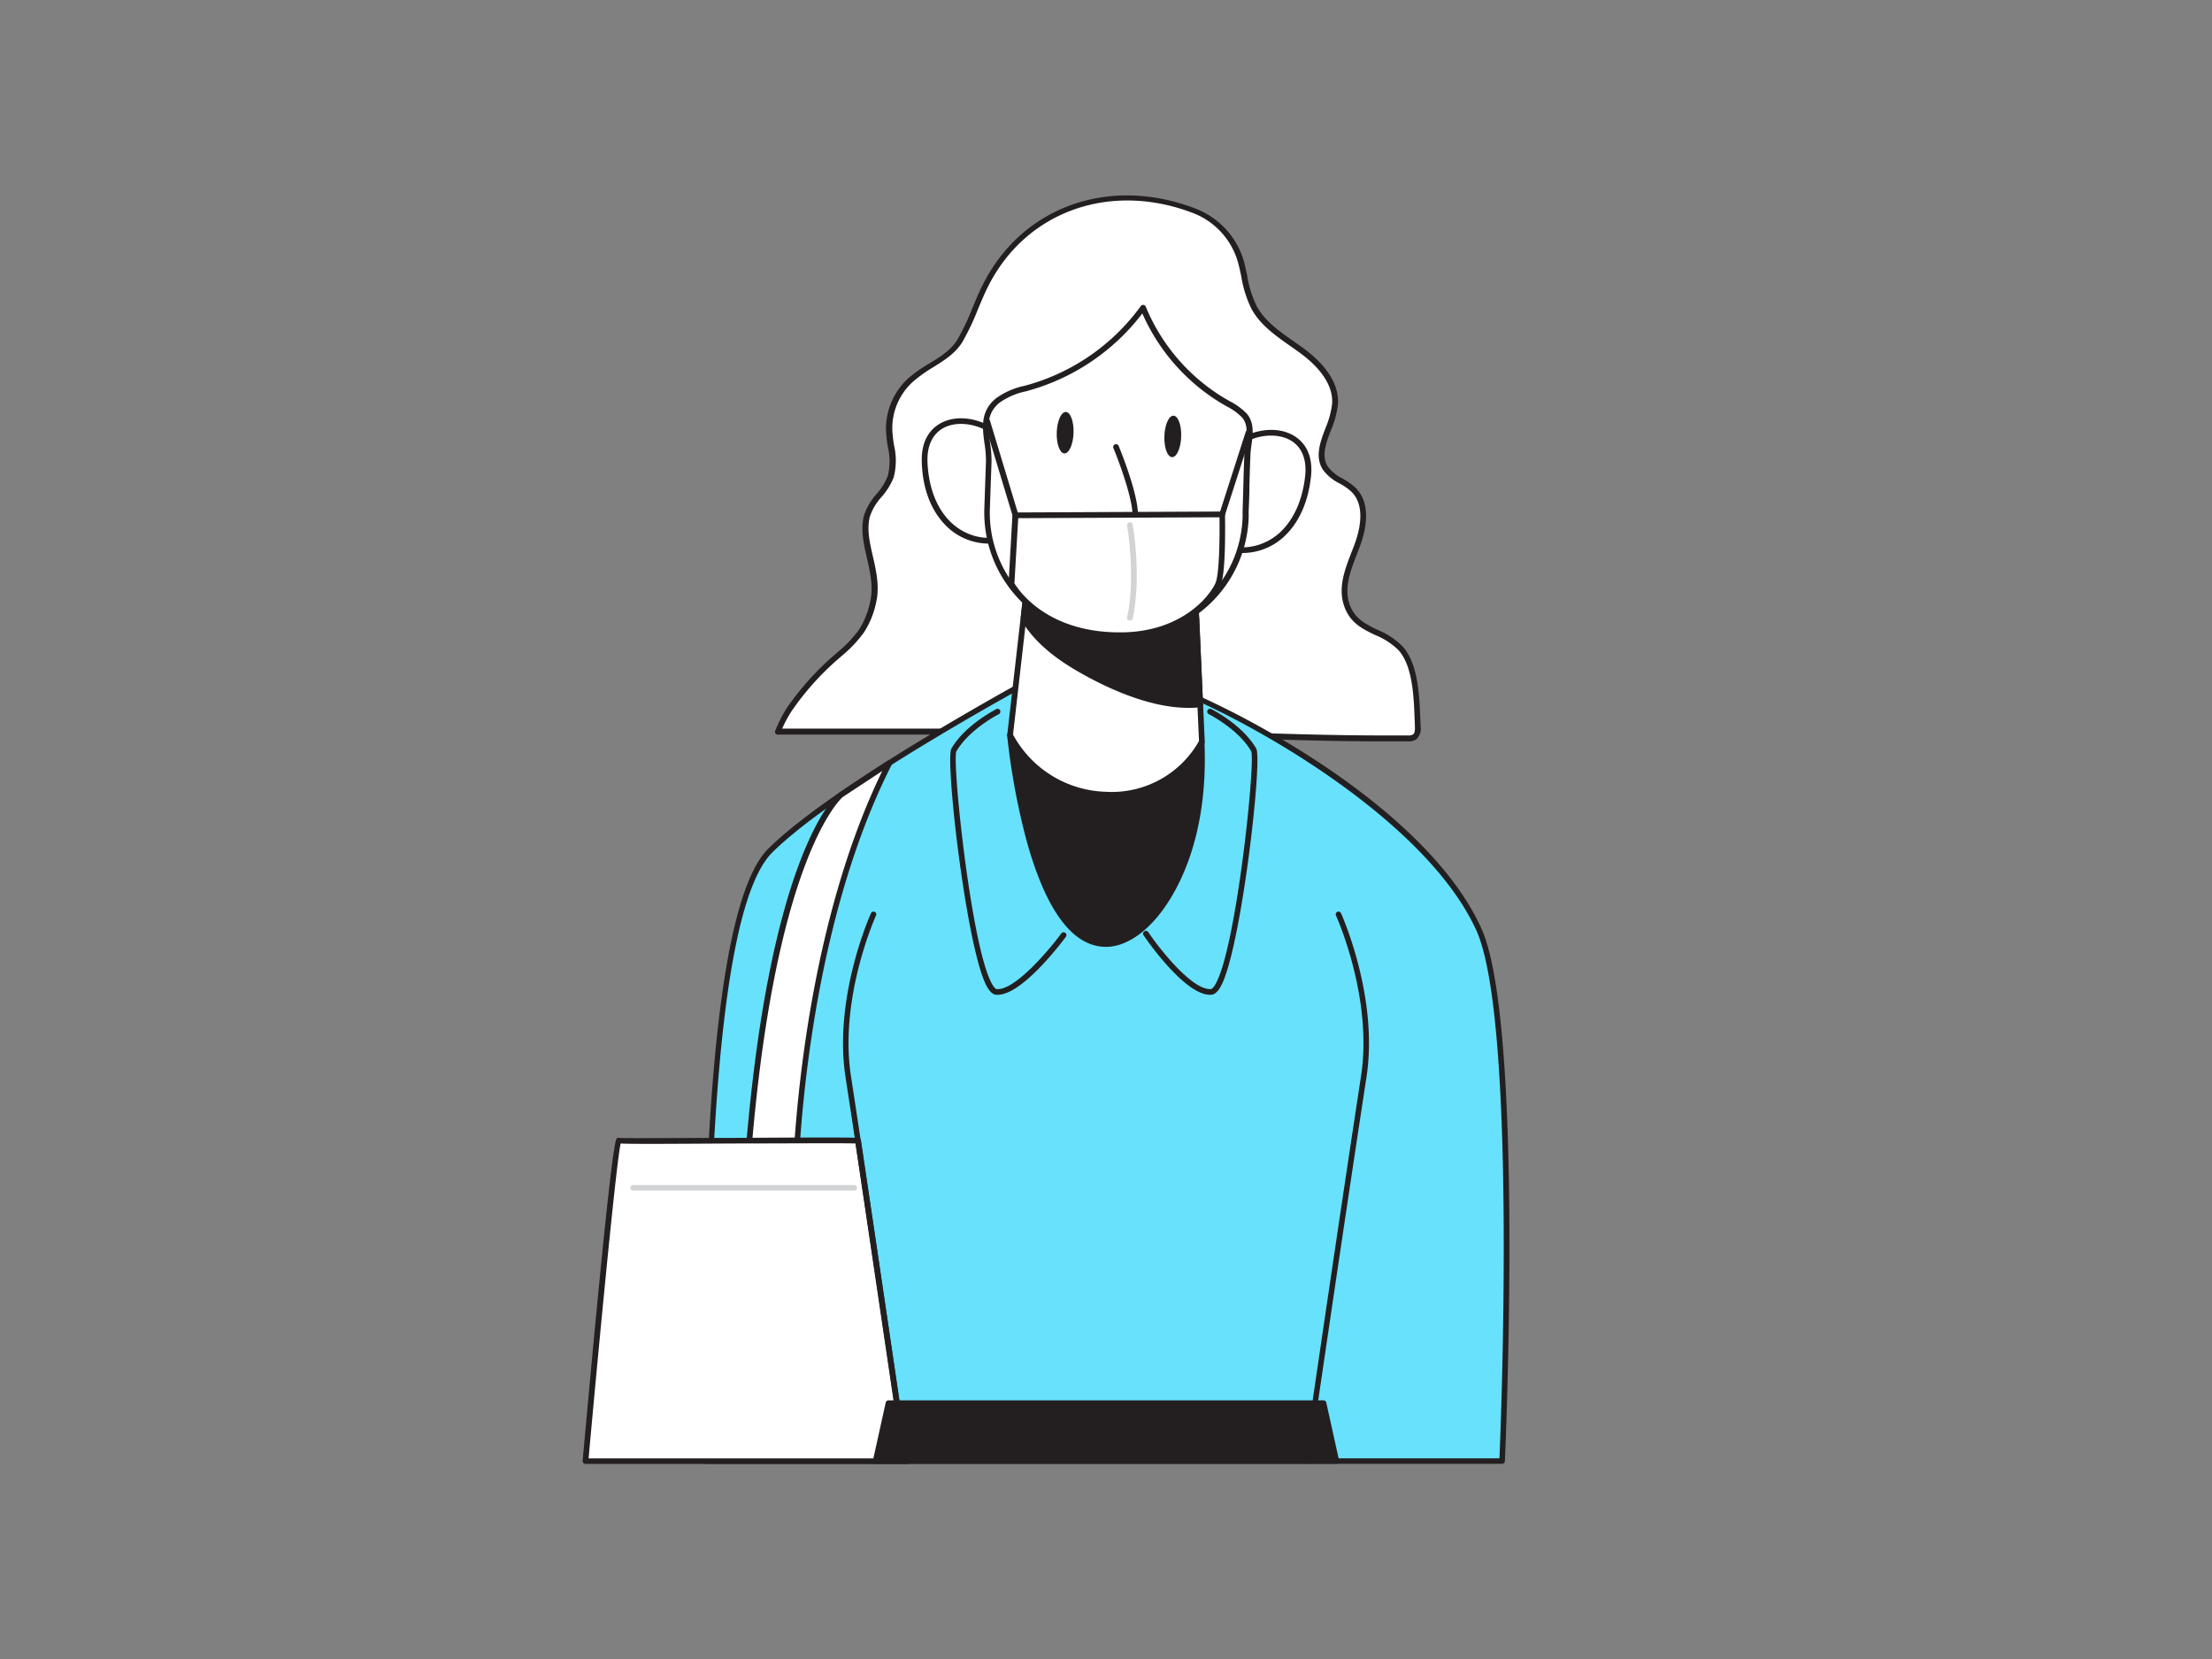 <svg xmlns="http://www.w3.org/2000/svg" viewBox="0 0 400 300"><rect x="0" y="0" width="400" height="300" fill="#808080" stroke="none"/><g id="_445_wearing_a_mask_flatline" data-name="#445_wearing_a_mask_flatline"><path d="M250.09,133.51c1.48,0,2.95,0,4.43,0a2.13,2.13,0,0,0,1.3-.26,2.16,2.16,0,0,0,.55-1.91c-.18-4.13-.12-10.77-3.08-14.09s-8.46-3-9.9-8.34c-.91-3.42.79-6.92,2-10.25s1.88-7.51-.61-10c-1.51-1.53-3.92-2.11-5.1-3.92-2.22-3.39,1.47-7.6,1.73-11.65s-2.83-7.28-6-9.62-6.83-4.4-8.7-7.88c-1.32-2.44-1.58-5.28-2.28-8a14,14,0,0,0-8.22-9.41c-14.59-5.73-30.57-1.18-37.92,13.23-1.66,3.26-2.81,7-4.68,10.12-2,3.32-6.17,4.56-9,7.18a11.91,11.91,0,0,0-3.81,9c.1,2.82,1.2,5.72.28,8.39s-3.59,4.4-4.31,7.08c-1.28,4.82,2.36,10.16,1.13,15.56a15.81,15.81,0,0,1-2.11,5.23,23.66,23.66,0,0,1-4,4.27,50.16,50.16,0,0,0-9,9.91,24.53,24.53,0,0,0-2.07,4.05,5.17,5.17,0,0,1,.88,0h52.77c18.72,0,37,1.24,55.72,1.24Z" fill="#fff"/><path d="M254.69,134.06h-.17c-1.49,0-3,0-4.43,0H250c-9.37,0-18.78-.31-27.87-.62s-18.5-.61-27.85-.61H141.42c-.16,0-.46,0-.61,0a.5.5,0,0,1-.34,0,.52.52,0,0,1-.29-.67h0A24.65,24.65,0,0,1,142.3,128a50.81,50.81,0,0,1,9.1-10l.19-.17a21.94,21.94,0,0,0,3.77-4,14.82,14.82,0,0,0,2-5.06c.6-2.61,0-5.26-.59-7.84s-1.19-5.22-.53-7.73a11,11,0,0,1,2.3-3.9,11.33,11.33,0,0,0,2-3.22,11.2,11.2,0,0,0,0-5.31,25,25,0,0,1-.32-2.9,12.39,12.39,0,0,1,4-9.44,24.51,24.51,0,0,1,3.81-2.69c2.05-1.26,4-2.46,5.13-4.38a44.51,44.51,0,0,0,2.72-5.74c.6-1.45,1.23-2.95,1.94-4.34,7.16-14.05,23-19.59,38.57-13.48A14.51,14.51,0,0,1,225,47.48c.2.79.37,1.59.54,2.39a20,20,0,0,0,1.69,5.46c1.47,2.72,4.13,4.59,6.71,6.39L235.74,63c4.28,3.16,6.43,6.65,6.21,10.08a16.8,16.8,0,0,1-1.28,4.73c-.91,2.41-1.77,4.7-.53,6.6a7.59,7.59,0,0,0,2.64,2.13,11.68,11.68,0,0,1,2.4,1.71c2.94,3,1.72,7.92.72,10.58-.16.44-.33.88-.51,1.33-1.1,2.85-2.25,5.8-1.5,8.61.81,3,3,4.06,5.29,5.16a13.47,13.47,0,0,1,4.49,3c2.8,3.14,3,8.93,3.17,13.15l.05,1.25a2.66,2.66,0,0,1-.77,2.36A2.44,2.44,0,0,1,254.69,134.06Zm-113.25-2.31h52.87c9.37,0,18.78.32,27.88.62s18.49.62,27.84.62h.06c1.48,0,2.95,0,4.43,0a1.82,1.82,0,0,0,1-.17c.34-.25.36-.88.34-1.47l-.05-1.26c-.15-4.07-.35-9.65-2.9-12.5a12.71,12.71,0,0,0-4.17-2.73c-2.42-1.15-4.91-2.35-5.84-5.82-.85-3.14.36-6.25,1.53-9.26.17-.44.34-.87.5-1.31.91-2.43,2.06-6.9-.49-9.49a10.22,10.22,0,0,0-2.19-1.55,8.46,8.46,0,0,1-3-2.45c-1.53-2.34-.53-5,.43-7.54a16.11,16.11,0,0,0,1.21-4.43c.25-3.87-3-7.13-5.79-9.18-.6-.44-1.21-.87-1.83-1.3-2.67-1.88-5.44-3.82-7-6.75a21,21,0,0,1-1.8-5.73c-.16-.79-.33-1.57-.53-2.35a13.48,13.48,0,0,0-7.91-9.06c-15-5.91-30.36-.57-37.27,13-.7,1.36-1.31,2.84-1.91,4.27a45.75,45.75,0,0,1-2.78,5.87c-1.29,2.14-3.42,3.45-5.47,4.72A24.76,24.76,0,0,0,165,69.11a11.35,11.35,0,0,0-3.64,8.65,24.12,24.12,0,0,0,.31,2.78,12,12,0,0,1-.07,5.8,12.15,12.15,0,0,1-2.18,3.52,10.08,10.08,0,0,0-2.11,3.52c-.6,2.27-.05,4.69.54,7.25s1.24,5.45.59,8.29a16,16,0,0,1-2.18,5.4,23.11,23.11,0,0,1-3.94,4.2l-.19.17a49.74,49.74,0,0,0-8.92,9.81A23,23,0,0,0,141.44,131.75Z" fill="#231f20"/><path d="M188.84,121.63s-37.17,19.87-49.57,32.2-11.7,84.62-11.7,110.37H271.63S275.17,185,267.4,168c-10.39-22.79-48.08-41.65-57.94-44.55S188.84,121.63,188.84,121.63Z" fill="#68e1fd"/><path d="M271.63,264.7H127.57a.5.5,0,0,1-.5-.5v-3.91c0-28.4-.11-94.91,11.85-106.81,12.31-12.24,49.31-32.09,49.68-32.29a.41.41,0,0,1,.19,0c.11,0,11-1.07,20.81,1.83,8.89,2.61,47.48,21.2,58.26,44.82,7.72,16.94,4.41,93.2,4.27,96.44A.5.5,0,0,1,271.63,264.7Zm-143.56-.5h0Zm0-.49H271.15c.28-6.62,3.12-79.47-4.2-95.51-10.06-22-47.21-41.21-57.63-44.28-9.16-2.69-19.25-1.9-20.34-1.8-2,1.09-37.45,20.21-49.36,32.07C128,165.8,128,232,128.06,260.29Z" fill="#231f20"/><path d="M182.62,132.93s3.49,37.8,17.38,37.8c8,0,18.3-14.14,17.31-36.6Z" fill="#231f20"/><path d="M200,171.22c-6,0-10.85-6.48-14.38-19.26a125.57,125.57,0,0,1-3.5-19,.5.5,0,0,1,.14-.39.51.51,0,0,1,.38-.16l34.69,1.21a.49.49,0,0,1,.47.47c.9,20.3-7,30.25-9.49,32.81C205.66,169.7,202.71,171.22,200,171.22Zm-16.83-37.77c.51,4.68,4.45,36.78,16.83,36.78,2.43,0,5.13-1.42,7.59-4,7.39-7.72,9.61-21.3,9.24-31.61Z" fill="#231f20"/><path d="M219.77,86.13c1.88-9.58,17.95-11.39,16.76-.07-.41,3.89-1.79,7.82-4.63,10.51s-7.3,3.86-10.81,2.14" fill="#fff"/><path d="M224.72,100a8.79,8.79,0,0,1-3.86-.86.52.52,0,1,1,.46-.93c3.13,1.54,7.34.69,10.22-2,3.13-3,4.16-7.18,4.48-10.19.41-4-1.44-6.64-4.94-7.16-4.3-.65-9.79,2.23-10.81,7.38a.51.51,0,0,1-.6.41.53.53,0,0,1-.41-.61c1.12-5.72,7.21-8.92,12-8.2,3.18.48,6.38,2.9,5.81,8.29-.33,3.18-1.43,7.64-4.79,10.83A11.08,11.08,0,0,1,224.72,100Z" fill="#231f20"/><path d="M183.93,84.75c-1.21-9.69-17.12-12.61-16.72-1.23.13,3.91,1.25,7.92,3.89,10.8s7,4.36,10.64,2.89" fill="#fff"/><path d="M178.69,98.3a11,11,0,0,1-8-3.63c-3.13-3.41-3.92-7.94-4-11.14-.19-5.41,3.17-7.61,6.38-7.86,4.82-.38,10.65,3.23,11.37,9a.52.52,0,0,1-.45.57.51.51,0,0,1-.57-.45c-.66-5.21-5.93-8.45-10.27-8.11-3.54.28-5.57,2.82-5.43,6.8.11,3,.85,7.3,3.76,10.48,2.69,2.93,6.83,4.06,10.06,2.75a.51.51,0,0,1,.67.28.52.52,0,0,1-.28.68A8.68,8.68,0,0,1,178.69,98.3Z" fill="#231f20"/><path d="M182.66,132.93A20.1,20.1,0,0,0,200,143.7a18.49,18.49,0,0,0,17.34-9.57l-.3-6.75-.69-15.7L215.69,97l-28.82-1-1.37,11.93-.43,3.87Z" fill="#fff"/><path d="M200.79,144.23l-.81,0a20.78,20.78,0,0,1-17.79-11.07.5.5,0,0,1-.05-.27L186.36,96a.51.51,0,0,1,.53-.45l28.81,1a.51.51,0,0,1,.5.49l1.66,37.12a.53.53,0,0,1-.05.25A19.14,19.14,0,0,1,200.79,144.23Zm-17.6-11.39A19.73,19.73,0,0,0,200,143.18,18.1,18.1,0,0,0,216.82,134l-1.63-36.51-27.86-1Z" fill="#231f20"/><path d="M185.07,111.81c2.06,3.58,5.56,6.45,9.18,8.63,6.08,3.65,15.23,7.83,22.79,6.94l-.69-15.7a70.08,70.08,0,0,1-16.62-.46c-4.85-.59-9.84-1.25-14.23-3.28Z" fill="#231f20"/><path d="M214.89,128c-7.77,0-16.28-4.36-20.89-7.13-4.37-2.63-7.51-5.59-9.36-8.81a.52.52,0,0,1-.06-.3l.42-3.87a.51.51,0,0,1,.25-.38.53.53,0,0,1,.46,0c4.45,2.06,9.57,2.68,14.08,3.23a69.25,69.25,0,0,0,16.51.47.46.46,0,0,1,.37.12.48.48,0,0,1,.18.35l.69,15.7a.5.5,0,0,1-.44.52A20,20,0,0,1,214.89,128Zm-29.3-16.29c1.77,3,4.77,5.8,8.92,8.3,4.86,2.92,14.1,7.63,22,6.92l-.65-14.7a71.33,71.33,0,0,1-16.21-.52c-4.38-.53-9.32-1.14-13.75-3Z" fill="#231f20"/><path d="M199.81,114.8l2.57.09a22.09,22.09,0,0,0,22.84-21.31l0-1.12c.12-3.42.19-6.84.32-10.26.1-2.33,1.15-5.16-.56-7.09a13.09,13.09,0,0,0-3.4-2.38,35.41,35.41,0,0,1-14.93-17.08A38.73,38.73,0,0,1,186.27,70c-2.05.59-4.23,1-5.87,2.41-3.68,3-1.48,7.19-1.61,11.09q-.15,4.22-.29,8.44A22.08,22.08,0,0,0,199.81,114.8Z" fill="#fff"/><path d="M203.17,115.42h-.81l-2.57-.09A22.64,22.64,0,0,1,178,91.94l.29-8.44a19.48,19.48,0,0,0-.26-3.3c-.39-2.85-.79-5.81,2.06-8.16a13.52,13.52,0,0,1,5.21-2.28l.85-.24a38,38,0,0,0,20.14-14.17.52.52,0,0,1,.48-.21.52.52,0,0,1,.42.32,34.76,34.76,0,0,0,14.71,16.82l.47.27a11.54,11.54,0,0,1,3.05,2.21c1.44,1.63,1.15,3.78.89,5.67a17.07,17.07,0,0,0-.19,1.79q-.12,2.94-.19,5.88c0,1.46-.08,2.92-.13,4.38l0,1.12a22.61,22.61,0,0,1-22.57,21.82Zm3.4-58.74a39.08,39.08,0,0,1-20.16,13.83l-.86.25a12.72,12.72,0,0,0-4.82,2.07c-2.41,2-2.08,4.42-1.7,7.23a20.17,20.17,0,0,1,.27,3.48L179,92a21.6,21.6,0,0,0,20.81,22.31l2.58.09a21.59,21.59,0,0,0,22.31-20.82l0-1.12c.05-1.45.09-2.91.13-4.37.05-2,.11-3.93.19-5.89a17.57,17.57,0,0,1,.2-1.89c.25-1.84.49-3.57-.64-4.84a10.3,10.3,0,0,0-2.79-2l-.48-.28A35.82,35.82,0,0,1,206.57,56.68Z" fill="#231f20"/><path d="M202.37,95.52a37.37,37.37,0,0,1-4.54-.29.52.52,0,0,1-.44-.59.51.51,0,0,1,.59-.43,34.39,34.39,0,0,0,6.29.21.32.32,0,0,0,.29-.18c1-1.56-1.46-8.93-3.22-13.21a.51.51,0,1,1,.95-.39c.49,1.18,4.71,11.63,3.15,14.14a1.34,1.34,0,0,1-1.1.67C203.67,95.5,203,95.52,202.37,95.52Z" fill="#231f20"/><path d="M183.62,93.18l-.69,12.42s4.87,9.5,20.06,9.26c11.28-.17,16.3-7,17.27-9.26S221,93,221,93Z" fill="#fff"/><path d="M202.44,115.38c-14.9,0-19.92-9.45-20-9.54a.63.63,0,0,1-.06-.27l.7-12.42a.51.51,0,0,1,.51-.48L221,92.5h0a.53.53,0,0,1,.52.51c0,.43.23,10.46-.78,12.8-1.13,2.6-6.51,9.39-17.74,9.57Zm-19-9.9c.61,1,5.64,8.87,19,8.87H203c10.69-.17,15.76-6.52,16.81-8.95.72-1.67.76-8.7.71-11.86l-36.39.16Z" fill="#231f20"/><path d="M183.62,93.7a.52.52,0,0,1-.49-.37l-5.14-17a.53.53,0,0,1,.34-.65A.53.53,0,0,1,179,76l5.14,17a.52.52,0,0,1-.35.65Z" fill="#231f20"/><path d="M221,93.54a.4.4,0,0,1-.15,0,.53.53,0,0,1-.34-.65l4.75-14.78a.52.52,0,0,1,.65-.33.53.53,0,0,1,.34.65L221.5,93.18A.53.53,0,0,1,221,93.54Z" fill="#231f20"/><ellipse cx="212.07" cy="78.92" rx="3.75" ry="1.52" transform="translate(125.84 288.12) rotate(-88.01)" fill="#231f20"/><ellipse cx="192.61" cy="78.24" rx="3.75" ry="1.52" transform="translate(107.73 268.02) rotate(-88.01)" fill="#231f20"/><path d="M204.31,112.21h-.11a.5.5,0,0,1-.38-.6c1.6-7.29,0-16.48,0-16.57a.5.5,0,0,1,1-.18c.07.39,1.64,9.48,0,17A.49.49,0,0,1,204.31,112.21Z" fill="#d1d3d4"/><path d="M180.4,179.89h-.26c-.64-.06-1.22-.61-1.78-1.69-3.63-7-7.48-40.81-6.32-42.82,2.46-4.27,7.88-7,8.11-7.15a.52.52,0,0,1,.7.23.53.53,0,0,1-.23.69c-.06,0-5.38,2.75-7.69,6.74-.77,2.09,2.79,36.27,6.6,42.28.31.49.56.68.7.69,3.3.29,9.52-7.14,11.64-10a.52.52,0,1,1,.83.61C192.38,169.87,185,179.89,180.4,179.89Z" fill="#231f20"/><path d="M218.8,179.89c-4.49,0-11.25-9.63-12-10.75a.51.51,0,0,1,.13-.72.52.52,0,0,1,.72.14c2,3,8,10.59,11.33,10.29.14,0,.39-.2.7-.69,3.8-6,7.37-40.19,6.58-42.3-2.3-4-7.62-6.69-7.67-6.72a.52.52,0,0,1-.23-.69.51.51,0,0,1,.69-.23c.23.12,5.66,2.88,8.12,7.15,1.16,2-2.69,35.84-6.32,42.82-.56,1.08-1.14,1.63-1.78,1.69Z" fill="#231f20"/><path d="M152.08,143.71s-12.81,10.12-17,68.21l8.73,2.87s.38-44.06,17.06-76.85Z" fill="#fff"/><path d="M143.79,215.31a.45.45,0,0,1-.16,0l-8.73-2.87a.52.52,0,0,1-.35-.53c4.18-57.65,16.68-68.15,17.21-68.57l0,0,8.76-5.77a.51.51,0,0,1,.63.05.52.52,0,0,1,.12.62c-16.43,32.29-17,76.18-17,76.61a.57.57,0,0,1-.22.42A.54.54,0,0,1,143.79,215.31Zm-8.18-3.76,7.68,2.53c.14-5.69,1.65-44.61,16.25-74.66l-7.15,4.71C151.91,144.54,139.71,155.74,135.61,211.55Z" fill="#231f20"/><path d="M155.15,206.26c-3.1-.25-42.52.24-43.27,0s-6,57.94-6,57.94h57.86Z" fill="#fff"/><path d="M163.73,264.72H105.87a.52.52,0,0,1-.38-.17.54.54,0,0,1-.13-.39c5.21-57.67,5.94-58.15,6.22-58.33a.53.53,0,0,1,.46-.06c.63.09,11,0,20.18,0,10.51-.06,21.38-.13,23,0a.52.52,0,0,1,.47.44l8.58,57.95a.5.5,0,0,1-.12.41A.5.5,0,0,1,163.73,264.72Zm-57.29-1h56.69l-8.43-56.94c-2.53-.09-12.65,0-22.47,0-13.14.08-18.45.1-20,0C111.43,210.37,108.39,242.12,106.44,263.69Z" fill="#231f20"/><path d="M154.49,215.29h-40a.5.5,0,0,1,0-1h40a.5.5,0,0,1,0,1Z" fill="#d1d3d4"/><path d="M236.27,264.7h-.07a.51.51,0,0,1-.42-.57c.06-.39,5.74-39.48,10.34-69.55,2.17-14.17-4.45-28.85-4.52-29a.5.5,0,1,1,.91-.41c.07.15,6.81,15.09,4.6,29.56-4.6,30.06-10.29,69.15-10.35,69.55A.49.49,0,0,1,236.27,264.7Z" fill="#231f20"/><path d="M163.73,264.7a.49.49,0,0,1-.49-.42c-.06-.4-5.75-39.49-10.35-69.55-2.21-14.47,4.53-29.41,4.6-29.56a.5.5,0,1,1,.91.41c-.07.15-6.69,14.83-4.52,29,4.6,30.07,10.28,69.16,10.34,69.55a.51.51,0,0,1-.42.57Z" fill="#231f20"/><polygon points="158.33 264.2 160.66 253.73 239.34 253.73 241.67 264.2 158.33 264.2" fill="#231f20"/><path d="M241.67,264.7H158.33a.49.49,0,0,1-.48-.6l2.32-10.48a.51.51,0,0,1,.49-.39h78.68a.51.51,0,0,1,.49.39l2.32,10.48a.49.49,0,0,1-.48.6Zm-82.72-1h82.1l-2.11-9.48H161.06Z" fill="#231f20"/></g></svg>